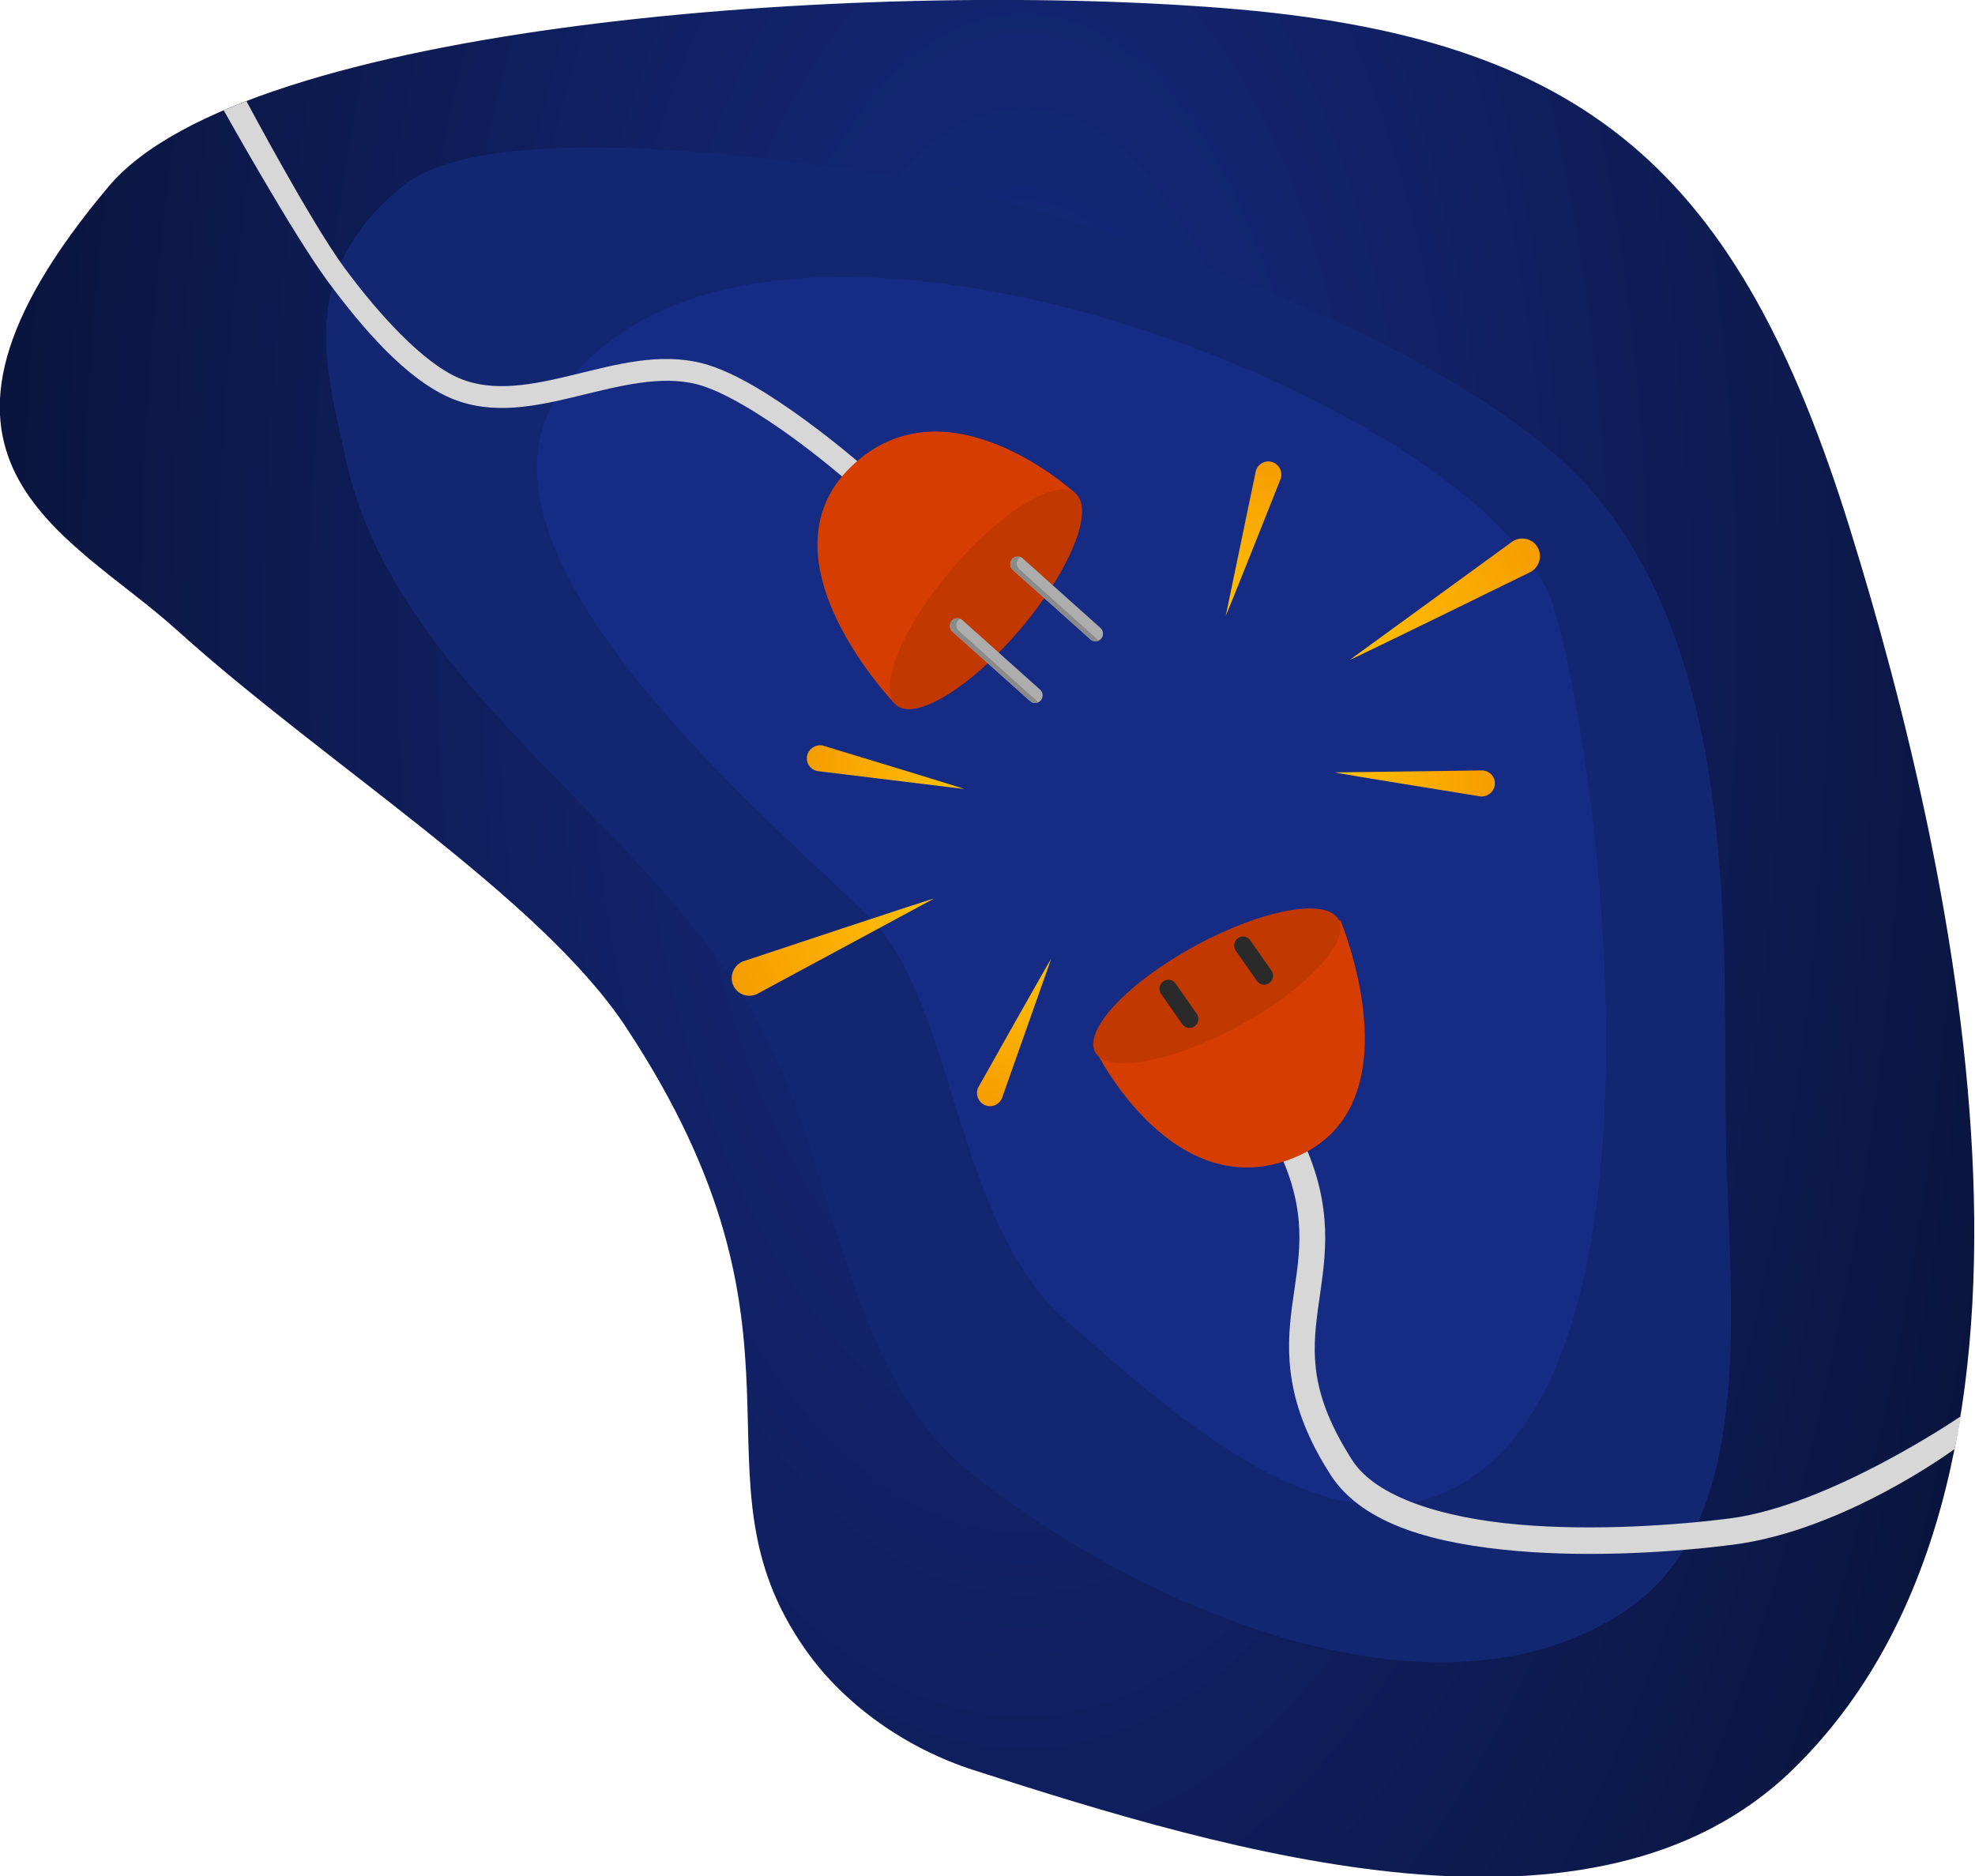 <?xml version="1.0" encoding="UTF-8" standalone="no"?>
<svg
   width="212.108"
   height="201.536"
   viewBox="0 0 212.108 201.536"
   version="1.1"
   xml:space="preserve"
   id="SVGRoot"
   xmlns:xlink="http://www.w3.org/1999/xlink"
   xmlns="http://www.w3.org/2000/svg"
   xmlns:svg="http://www.w3.org/2000/svg"><defs
   id="defs126"><linearGradient
     id="linearGradient16"><stop
       style="stop-color:#ffc004;stop-opacity:1;"
       offset="0"
       id="stop16" /><stop
       style="stop-color:#f59500;stop-opacity:1;"
       offset="1"
       id="stop17" /></linearGradient><linearGradient
     id="linearGradient2"><stop
       style="stop-color:#162b83;stop-opacity:1"
       offset="0"
       id="stop3" /><stop
       style="stop-color:#060e29;stop-opacity:1;"
       offset="1"
       id="stop4" /></linearGradient><pattern
     xlink:href="#pattern6-7"
     preserveAspectRatio="xMidYMid"
     id="pattern10"
     patternTransform="matrix(0.31,2.104,-6.616,0.975,-1631.483,518.48)" /><pattern
     patternUnits="userSpaceOnUse"
     width="29"
     height="20"
     patternTransform="translate(190,350)"
     preserveAspectRatio="xMidYMid"
     style="fill:#000000"
     id="pattern6-7"><path
       style="fill:none;stroke:#000000;stroke-width:10;stroke-linecap:butt;stroke-dasharray:none;paint-order:stroke markers fill;stop-color:#000000"
       d="M 0,5 C 19,5 10,15 29,15"
       id="path4-2" /></pattern><radialGradient
     xlink:href="#linearGradient2"
     id="radialGradient4"
     cx="221.371"
     cy="73.559"
     fx="221.371"
     fy="73.559"
     r="112.309"
     gradientTransform="matrix(1.451,7.9207979e-4,-0.002,2.942,-99.87,-163.3)"
     gradientUnits="userSpaceOnUse" /><linearGradient
     xlink:href="#linearGradient16"
     id="linearGradient17"
     x1="246.505"
     y1="46.304"
     x2="252.504"
     y2="23.67"
     gradientUnits="userSpaceOnUse"
     gradientTransform="translate(-0.57,5.171)" /><linearGradient
     xlink:href="#linearGradient16"
     id="linearGradient18"
     gradientUnits="userSpaceOnUse"
     x1="246.505"
     y1="46.304"
     x2="252.504"
     y2="23.67"
     gradientTransform="matrix(1.009,0.901,-0.931,1.009,55.473,-212.137)" /><linearGradient
     xlink:href="#linearGradient16"
     id="linearGradient19"
     gradientUnits="userSpaceOnUse"
     x1="246.505"
     y1="46.304"
     x2="252.504"
     y2="23.67"
     gradientTransform="matrix(0.216,0.961,-0.992,0.216,251.862,-176.484)" /><linearGradient
     xlink:href="#linearGradient16"
     id="linearGradient20"
     gradientUnits="userSpaceOnUse"
     gradientTransform="matrix(-0.991,-0.132,0.136,-0.991,462.558,171.182)"
     x1="246.505"
     y1="46.304"
     x2="252.504"
     y2="23.67" /><linearGradient
     xlink:href="#linearGradient16"
     id="linearGradient21"
     gradientUnits="userSpaceOnUse"
     gradientTransform="matrix(-0.877,-1.026,1.06,-0.877,377.384,379.125)"
     x1="246.505"
     y1="46.304"
     x2="252.504"
     y2="23.67" /><linearGradient
     xlink:href="#linearGradient16"
     id="linearGradient22"
     gradientUnits="userSpaceOnUse"
     gradientTransform="matrix(-0.084,-0.98,1.013,-0.084,187.634,317.865)"
     x1="246.505"
     y1="46.304"
     x2="252.504"
     y2="23.67" /></defs>

<style
   type="text/css"
   id="style1">
g.prefab path {
  vector-effect:non-scaling-stroke;
  -inkscape-stroke:hairline;
  fill: none;
  fill-opacity: 1;
  stroke-opacity: 1;
  stroke: #00349c;
}
</style>

<rect
   style="fill:#112165;fill-opacity:0;stroke:url(#pattern10);stroke-width:0;stroke-dasharray:none;stroke-opacity:1;paint-order:stroke fill markers"
   id="rect133"
   width="315.072"
   height="190.044"
   x="-85.919"
   y="8.0277736e-08" /><style
   type="text/css"
   id="style1-7">
g.prefab path {
  vector-effect:non-scaling-stroke;
  -inkscape-stroke:hairline;
  fill: none;
  fill-opacity: 1;
  stroke-opacity: 1;
  stroke: #00349c;
}
</style><g
   id="g1"
   transform="translate(-85.919)"><g
     id="g9"
     transform="matrix(0.88,0,0,0.895,1.149,20.023)"><path
       style="fill:#112165;fill-opacity:1;stroke:#8b8b8b;stroke-width:0;stroke-linecap:round;stroke-linejoin:round;stroke-dasharray:none"
       d="M 315.072,190.044 V 0 Z"
       id="path1" /><path
       style="fill:url(#radialGradient4);stroke:#8b8b8b;stroke-width:0;stroke-linecap:round;stroke-linejoin:round;stroke-dasharray:none"
       d="m 109.594,0 c -28.114,32.829 -4.9,41.5 8.283,53.212 18.095,16.074 44.345,32.064 54.806,47.629 25.294,37.634 6.846,53.672 21.975,74.803 4.852,6.776 12.494,11.883 20.438,14.4 31.768,10.068 75.864,23.005 99.975,0 C 351.057,155.71 335.606,83.794 322.072,41 308.539,-1.794 290.11,-17.955 245.592,-21.403 201.075,-24.852 126.304,-19.512 109.594,0 Z"
       id="path2" /><path
       style="fill:#132671;fill-opacity:1;stroke:#8b8b8b;stroke-width:0;stroke-linecap:round;stroke-linejoin:round;stroke-dasharray:none"
       d="m 138.484,32.53 c 5.894,26.83 35.095,42.514 49.38,65.978 10.804,17.747 10.774,43.345 27.181,56.091 21.425,16.644 57.133,31.268 79.748,16.28 C 311.843,159.577 306.932,131.176 306.911,110.72 306.885,86.134 307.299,57.845 292.196,38.444 274.047,15.131 212.333,0 212.333,0 c 0,0 -53.937,-10.503 -66.915,0 -12.978,10.503 -9.312,21.701 -6.934,32.53 z"
       id="path4" /><path
       style="fill:#162b83;fill-opacity:1;stroke:#8b8b8b;stroke-width:0;stroke-linecap:round;stroke-linejoin:round;stroke-dasharray:none"
       d="m 164.644,24.788 c -14.368,20.264 30.75,55.27 38.56,63.772 9.703,10.563 9.875,36.137 23.308,47.623 13.942,11.921 35.849,32.153 52.588,16.22 21.42,-20.389 11.567,-87.719 6.733,-102.214 -8.054,-24.149 -97.314,-59.069 -121.188,-25.4 z"
       id="path5" /><path
       style="color:#000000;fill:#d7d7d7;stroke-linecap:round;stroke-linejoin:round;-inkscape-stroke:none"
       d="m 255.07,115.014 c -0.39,-0.16 -0.828,-0.157 -1.217,0.006 -0.809,0.34 -1.189,1.271 -0.85,2.08 2.983,7.099 1.762,11.761 1.014,17.268 -0.749,5.506 -0.857,11.764 4.693,20.252 4.007,6.128 13.121,8.321 22.697,9.139 9.576,0.818 19.798,0.083 26.371,-0.74 13.655,-1.71 27.086,-11.488 27.086,-11.488 0,0 0.715,-3.183 0.715,-3.902 0,0 -15.908,10.697 -28.196,12.236 -6.398,0.801 -16.485,1.516 -25.707,0.729 -9.222,-0.787 -17.392,-3.254 -20.307,-7.711 -5.171,-7.909 -4.922,-12.799 -4.203,-18.084 0.719,-5.285 2.073,-11.057 -1.234,-18.928 -0.163,-0.388 -0.474,-0.696 -0.863,-0.855 z"
       id="path14" /><path
       style="fill:#d63e01;fill-opacity:1;stroke:#d7d7d7;stroke-width:3.11025e-07;stroke-linecap:butt;stroke-linejoin:round;stroke-dasharray:none;stroke-opacity:0.997"
       d="m 259.904,88.057 c 0,0 9.526,22.205 -5.435,28.427 -14.961,6.222 -24.403,-12.747 -24.403,-12.747 z"
       id="path8-1" /><ellipse
       style="fill:#c13801;fill-opacity:1;stroke:none;stroke-width:2.71707e-07;stroke-linecap:butt;stroke-linejoin:round;stroke-dasharray:none;stroke-opacity:0.997"
       id="path7-5"
       cx="-171.597"
       cy="-199.773"
       rx="16.859"
       ry="5.489"
       transform="matrix(-0.882,0.47,-0.468,-0.884,0,0)" /><path
       style="color:#000000;fill:#d7d7d7;fill-opacity:0.997;stroke-linejoin:round;-inkscape-stroke:none"
       d="m 126.399,-10.248 -2.772,1.107 c 0,0 8.459,14.877 12.67,20.488 4.211,5.611 9.59,11.805 15.117,14.09 5.074,2.098 10.432,0.92 15.562,-0.305 5.131,-1.225 10.086,-2.496 14.473,-1.369 3.164,0.813 7.818,3.667 11.533,6.324 3.715,2.658 6.555,5.09 6.555,5.09 l 1.691,-1.975 c 0,0 -2.918,-2.499 -6.734,-5.229 -3.816,-2.73 -8.468,-5.719 -12.398,-6.729 -5.271,-1.354 -10.64,0.146 -15.723,1.359 -5.083,1.213 -9.826,2.142 -13.967,0.43 -4.482,-1.853 -9.922,-7.775 -14.029,-13.248 -4.107,-5.473 -11.978,-20.035 -11.978,-20.035 z"
       id="path6" /><path
       style="fill:#d63e01;fill-opacity:1;stroke:#d7d7d7;stroke-width:3.11025e-07;stroke-linecap:butt;stroke-linejoin:round;stroke-dasharray:none;stroke-opacity:0.997"
       d="m 205.537,62.086 c 0,0 -17.025,-17.33 -5.352,-28.442 11.673,-11.113 27.434,3.229 27.434,3.229 z"
       id="path8" /><ellipse
       style="fill:#c13801;fill-opacity:1;stroke:none;stroke-width:2.71707e-07;stroke-linecap:butt;stroke-linejoin:round;stroke-dasharray:none;stroke-opacity:0.997"
       id="path7"
       cx="104.283"
       cy="196.259"
       rx="16.763"
       ry="5.521"
       transform="rotate(-49.133)" /><g
       id="g11"
       transform="translate(0.402,0.494)"><g
         id="g10-0"
         transform="translate(-7.369,7.402)"><path
           style="color:#000000;fill:#adadad;fill-opacity:0.997;stroke-linecap:round;stroke-linejoin:round;-inkscape-stroke:none"
           d="m 220.086,43.93 a 0.919,0.919 0 0 0 -0.631,0.311 0.919,0.919 0 0 0 0.082,1.297 l 9.477,8.334 a 0.919,0.919 0 0 0 1.297,-0.082 0.919,0.919 0 0 0 -0.084,-1.297 l -9.475,-8.336 a 0.919,0.919 0 0 0 -0.666,-0.227 z"
           id="path9-5-2" /><path
           style="fill:#8b8b8b;fill-opacity:1;stroke:none;stroke-width:2.366;stroke-linecap:round;stroke-linejoin:round;stroke-dasharray:none;stroke-opacity:0.997"
           d="m 220.456,43.982 c -1.083,0.886 0.118,1.684 0.118,1.684 l 9.438,8.347 c 0,0 -0.55,0.273 -0.999,-0.142 l -9.477,-8.334 c -0.654,-0.557 -0.209,-1.864 0.919,-1.555 z"
           id="path10-3" /></g><g
         id="g10"><path
           style="color:#000000;fill:#adadad;fill-opacity:0.997;stroke-linecap:round;stroke-linejoin:round;-inkscape-stroke:none"
           d="m 220.086,43.93 a 0.919,0.919 0 0 0 -0.631,0.311 0.919,0.919 0 0 0 0.082,1.297 l 9.477,8.334 a 0.919,0.919 0 0 0 1.297,-0.082 0.919,0.919 0 0 0 -0.084,-1.297 l -9.475,-8.336 a 0.919,0.919 0 0 0 -0.666,-0.227 z"
           id="path9-5" /><path
           style="fill:#8b8b8b;fill-opacity:1;stroke:none;stroke-width:2.366;stroke-linecap:round;stroke-linejoin:round;stroke-dasharray:none;stroke-opacity:0.997"
           d="m 220.456,43.982 c -1.083,0.886 0.118,1.684 0.118,1.684 l 9.438,8.347 c 0,0 -0.55,0.273 -0.999,-0.142 l -9.477,-8.334 c -0.654,-0.557 -0.209,-1.864 0.919,-1.555 z"
           id="path10" /></g></g><path
       style="fill:none;fill-opacity:1;stroke:#2a2a2a;stroke-width:2.164;stroke-linecap:round;stroke-linejoin:round;stroke-dasharray:none;stroke-opacity:1"
       d="m 238.915,96.293 2.577,3.619"
       id="path13" /><path
       style="fill:none;fill-opacity:1;stroke:#2a2a2a;stroke-width:2.164;stroke-linecap:round;stroke-linejoin:round;stroke-dasharray:none;stroke-opacity:1"
       d="m 248.03,91.105 2.577,3.619"
       id="path13-6" /><path
       style="color:#000000;fill:url(#linearGradient17);stroke-linecap:round;stroke-linejoin:round;-inkscape-stroke:none"
       d="m 251.576,33.071 c -0.84,-0.252 -1.726,0.224 -1.979,1.064 l -3.663,17.339 c -0.254,0.84 6.705,-16.423 6.705,-16.423 0.254,-0.841 -0.223,-1.728 -1.064,-1.98 z"
       id="path15" /><path
       style="color:#000000;fill:url(#linearGradient18);stroke-width:1.363;stroke-linecap:round;stroke-linejoin:round;-inkscape-stroke:none"
       d="m 283.959,43.28 c -0.613,-1.012 -1.951,-1.329 -2.988,-0.709 l -19.84,14.198 c -1.038,0.619 22.058,-10.531 22.058,-10.531 1.039,-0.62 1.384,-1.945 0.77,-2.958 z"
       id="path15-5" /><path
       style="color:#000000;fill:url(#linearGradient19);stroke-linecap:round;stroke-linejoin:round;-inkscape-stroke:none"
       d="m 278.761,71.759 c 0.068,-0.862 -0.596,-1.609 -1.485,-1.67 l -17.998,0.236 c -0.889,-0.062 17.748,2.886 17.748,2.886 0.889,0.061 1.666,-0.589 1.735,-1.451 z"
       id="path15-6" /><path
       style="color:#000000;fill:url(#linearGradient20);stroke-linecap:round;stroke-linejoin:round;-inkscape-stroke:none"
       d="m 216.497,110.243 c 0.798,0.361 1.741,0.006 2.106,-0.794 l 5.994,-16.699 c 0.366,-0.799 -8.885,15.39 -8.885,15.39 -0.366,0.8 -0.014,1.742 0.785,2.103 z"
       id="path15-59" /><path
       style="color:#000000;fill:url(#linearGradient21);stroke-width:1.363;stroke-linecap:round;stroke-linejoin:round;-inkscape-stroke:none"
       d="m 185.8,95.85 c 0.47,1.084 1.752,1.575 2.864,1.097 l 21.597,-11.45 c 1.113,-0.477 -23.295,7.523 -23.295,7.523 -1.114,0.477 -1.636,1.745 -1.166,2.83 z"
       id="path15-5-6" /><path
       style="color:#000000;fill:url(#linearGradient22);stroke-linecap:round;stroke-linejoin:round;-inkscape-stroke:none"
       d="m 194.835,68.316 c -0.185,0.845 0.371,1.674 1.243,1.851 l 17.868,2.143 c 0.872,0.179 -17.194,-5.203 -17.194,-5.203 -0.873,-0.178 -1.731,0.363 -1.917,1.209 z"
       id="path15-6-5" /></g></g></svg>
